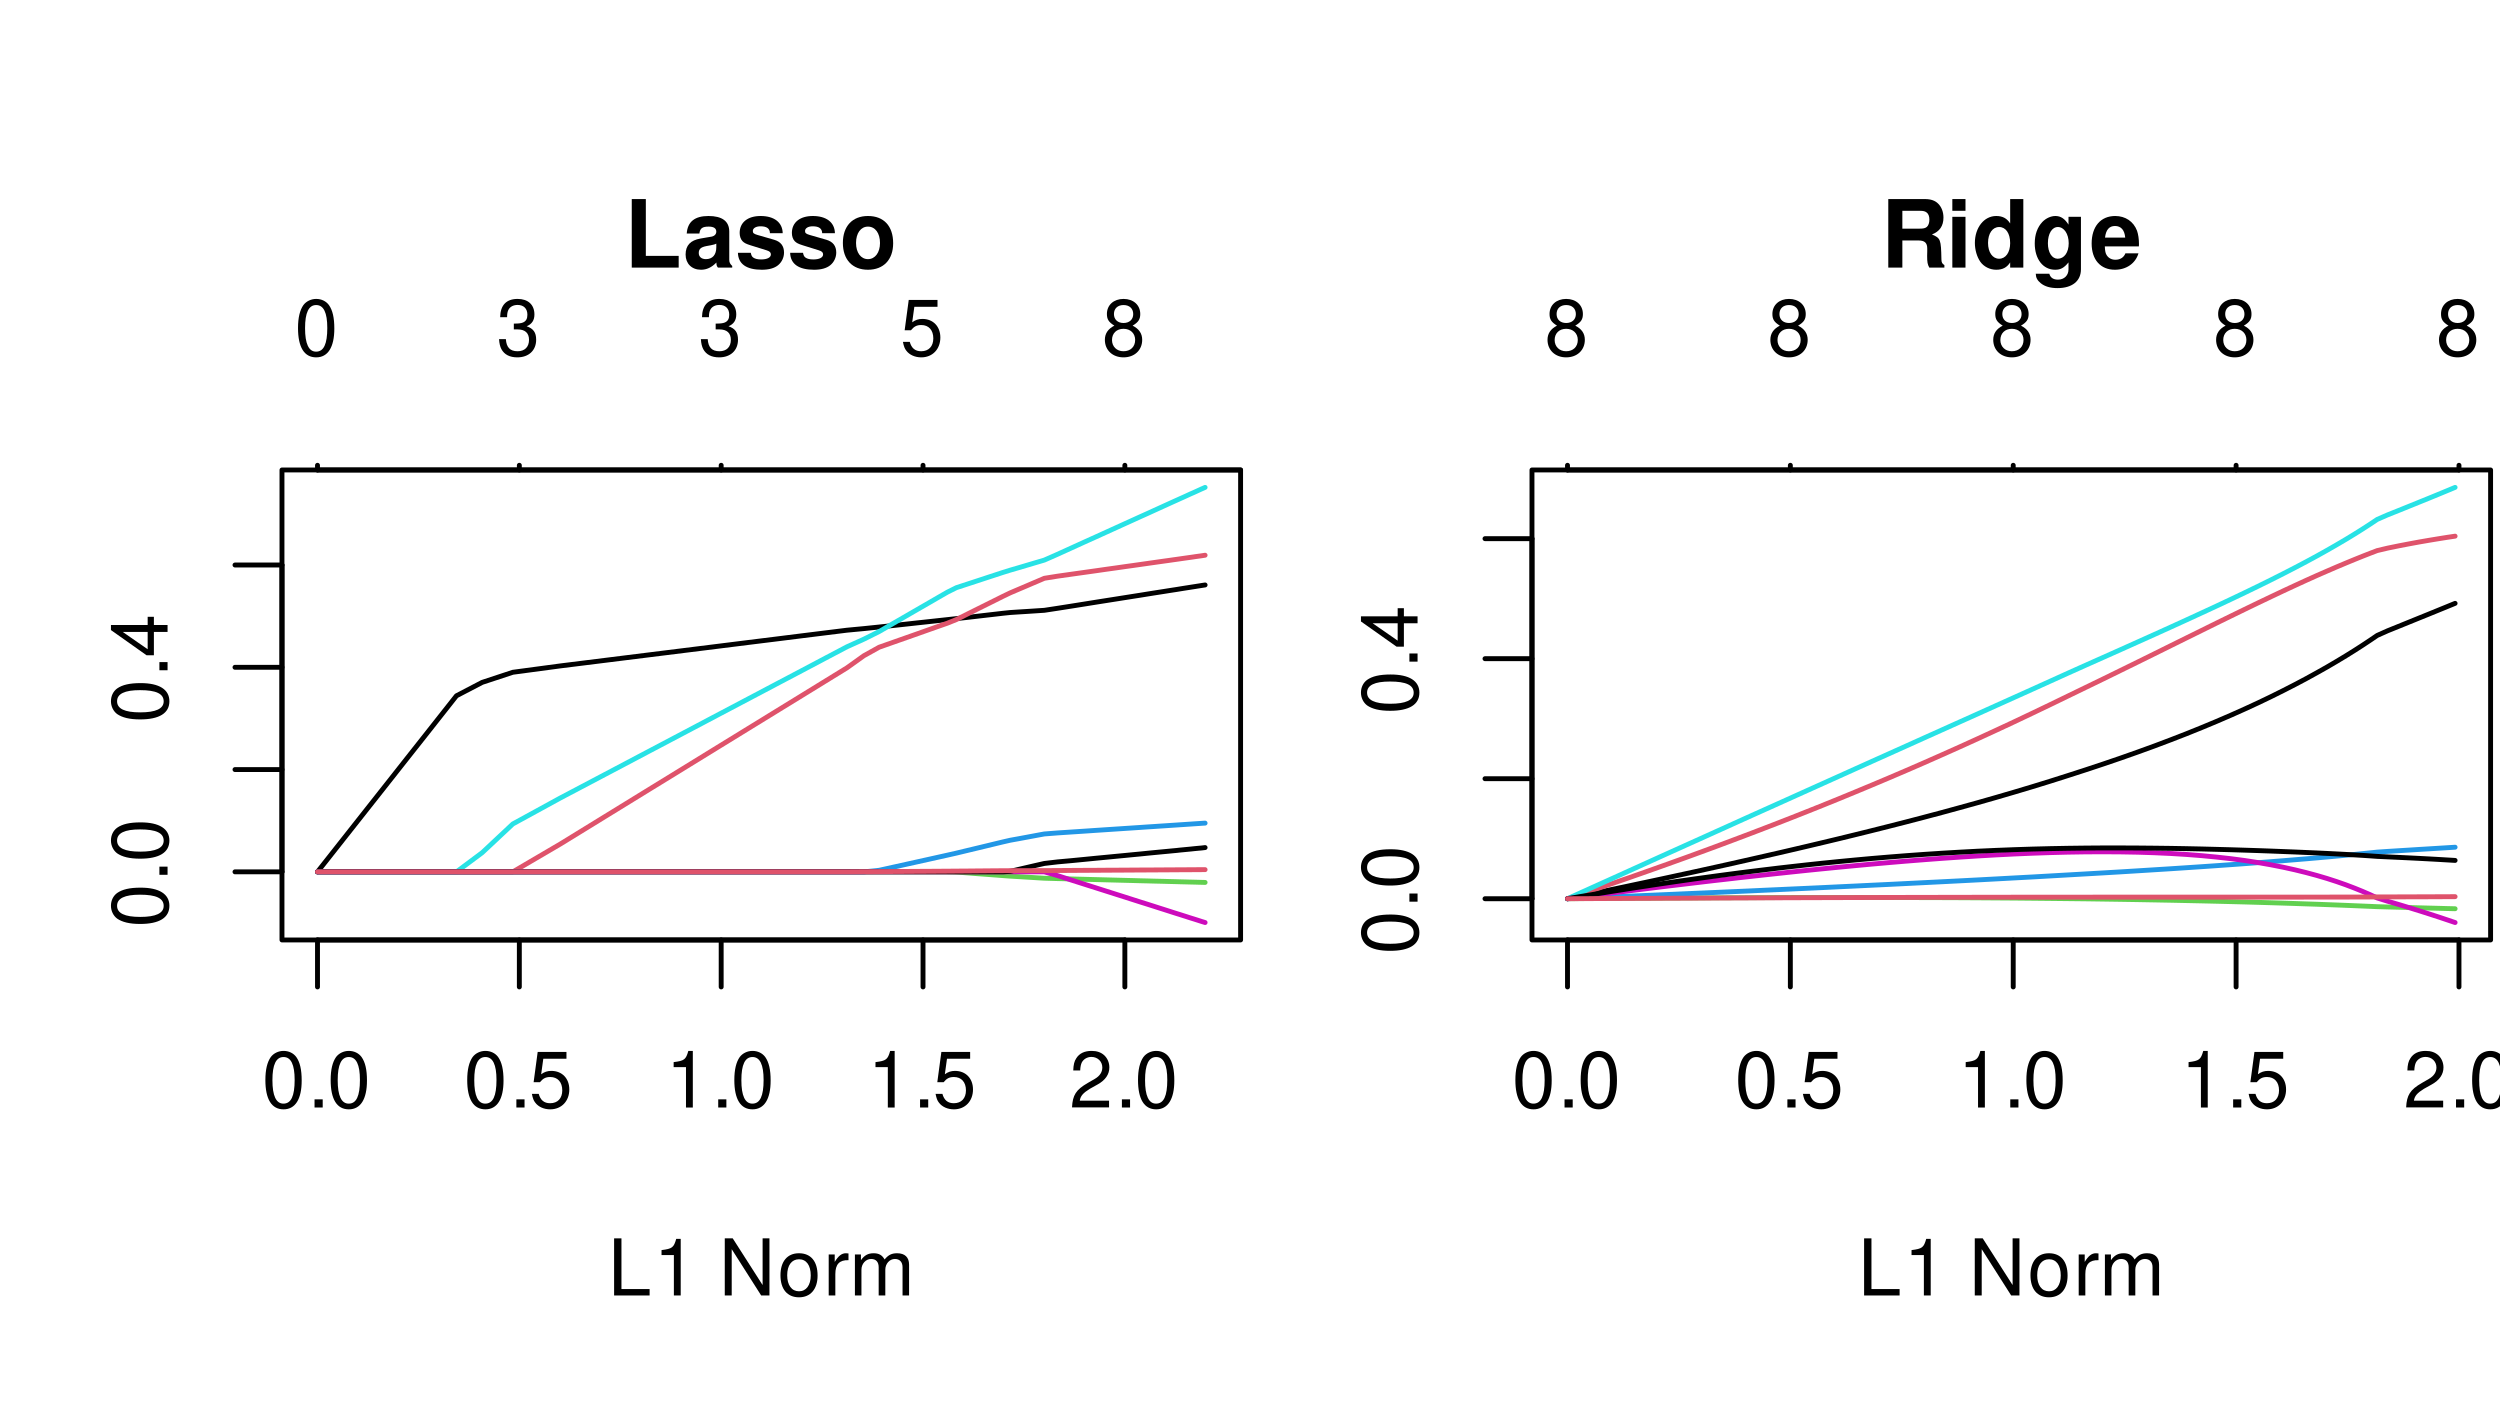 <?xml version="1.0" encoding="UTF-8"?>
<svg xmlns="http://www.w3.org/2000/svg" xmlns:xlink="http://www.w3.org/1999/xlink" width="383pt" height="216pt" viewBox="0 0 383 216" version="1.1">
<defs>
<g>
<symbol overflow="visible" id="glyph0-0">
<path style="stroke:none;" d=""/>
</symbol>
<symbol overflow="visible" id="glyph0-1">
<path style="stroke:none;" d="M 3.297 -8.672 C 2.516 -8.672 1.781 -8.312 1.344 -7.734 C 0.797 -6.953 0.516 -5.812 0.516 -4.203 C 0.516 -1.266 1.469 0.281 3.297 0.281 C 5.094 0.281 6.078 -1.266 6.078 -4.125 C 6.078 -5.812 5.812 -6.938 5.25 -7.734 C 4.812 -8.328 4.109 -8.672 3.297 -8.672 Z M 3.297 -7.734 C 4.438 -7.734 5 -6.578 5 -4.219 C 5 -1.75 4.453 -0.594 3.281 -0.594 C 2.156 -0.594 1.594 -1.797 1.594 -4.188 C 1.594 -6.578 2.156 -7.734 3.297 -7.734 Z M 3.297 -7.734 "/>
</symbol>
<symbol overflow="visible" id="glyph0-2">
<path style="stroke:none;" d="M 2.297 -1.25 L 1.047 -1.25 L 1.047 0 L 2.297 0 Z M 2.297 -1.25 "/>
</symbol>
<symbol overflow="visible" id="glyph0-3">
<path style="stroke:none;" d="M 5.719 -8.516 L 1.312 -8.516 L 0.688 -3.875 L 1.656 -3.875 C 2.141 -4.469 2.562 -4.672 3.234 -4.672 C 4.375 -4.672 5.078 -3.891 5.078 -2.625 C 5.078 -1.406 4.375 -0.656 3.219 -0.656 C 2.297 -0.656 1.734 -1.125 1.469 -2.094 L 0.422 -2.094 C 0.562 -1.391 0.688 -1.062 0.938 -0.75 C 1.422 -0.094 2.281 0.281 3.234 0.281 C 4.953 0.281 6.156 -0.969 6.156 -2.766 C 6.156 -4.453 5.047 -5.609 3.406 -5.609 C 2.812 -5.609 2.328 -5.453 1.844 -5.094 L 2.172 -7.469 L 5.719 -7.469 Z M 5.719 -8.516 "/>
</symbol>
<symbol overflow="visible" id="glyph0-4">
<path style="stroke:none;" d="M 3.109 -6.188 L 3.109 0 L 4.156 0 L 4.156 -8.672 L 3.469 -8.672 C 3.094 -7.344 2.859 -7.156 1.219 -6.953 L 1.219 -6.188 Z M 3.109 -6.188 "/>
</symbol>
<symbol overflow="visible" id="glyph0-5">
<path style="stroke:none;" d="M 6.078 -1.047 L 1.594 -1.047 C 1.703 -1.766 2.094 -2.219 3.125 -2.859 L 4.328 -3.531 C 5.516 -4.188 6.125 -5.078 6.125 -6.141 C 6.125 -6.859 5.844 -7.531 5.344 -8 C 4.844 -8.453 4.219 -8.672 3.406 -8.672 C 2.328 -8.672 1.531 -8.297 1.062 -7.547 C 0.75 -7.094 0.625 -6.547 0.594 -5.672 L 1.656 -5.672 C 1.688 -6.266 1.766 -6.609 1.906 -6.906 C 2.188 -7.422 2.734 -7.75 3.375 -7.75 C 4.328 -7.75 5.047 -7.062 5.047 -6.125 C 5.047 -5.422 4.656 -4.828 3.906 -4.391 L 2.797 -3.75 C 1.016 -2.719 0.5 -1.906 0.406 -0.016 L 6.078 -0.016 Z M 6.078 -1.047 "/>
</symbol>
<symbol overflow="visible" id="glyph0-6">
<path style="stroke:none;" d="M 2.078 -8.75 L 0.953 -8.75 L 0.953 0 L 6.391 0 L 6.391 -0.984 L 2.078 -0.984 Z M 2.078 -8.75 "/>
</symbol>
<symbol overflow="visible" id="glyph0-7">
<path style="stroke:none;" d=""/>
</symbol>
<symbol overflow="visible" id="glyph0-8">
<path style="stroke:none;" d="M 7.75 -8.75 L 6.703 -8.75 L 6.703 -1.594 L 2.125 -8.75 L 0.906 -8.75 L 0.906 0 L 1.969 0 L 1.969 -7.094 L 6.484 0 L 7.75 0 Z M 7.75 -8.75 "/>
</symbol>
<symbol overflow="visible" id="glyph0-9">
<path style="stroke:none;" d="M 3.266 -6.469 C 1.484 -6.469 0.438 -5.203 0.438 -3.094 C 0.438 -0.969 1.484 0.281 3.281 0.281 C 5.047 0.281 6.125 -0.984 6.125 -3.047 C 6.125 -5.234 5.094 -6.469 3.266 -6.469 Z M 3.281 -5.547 C 4.406 -5.547 5.078 -4.625 5.078 -3.062 C 5.078 -1.578 4.375 -0.641 3.281 -0.641 C 2.156 -0.641 1.469 -1.578 1.469 -3.094 C 1.469 -4.625 2.156 -5.547 3.281 -5.547 Z M 3.281 -5.547 "/>
</symbol>
<symbol overflow="visible" id="glyph0-10">
<path style="stroke:none;" d="M 0.828 -6.281 L 0.828 0 L 1.844 0 L 1.844 -3.266 C 1.844 -4.781 2.469 -5.453 3.859 -5.406 L 3.859 -6.438 C 3.688 -6.453 3.594 -6.469 3.469 -6.469 C 2.812 -6.469 2.328 -6.078 1.75 -5.141 L 1.75 -6.281 Z M 0.828 -6.281 "/>
</symbol>
<symbol overflow="visible" id="glyph0-11">
<path style="stroke:none;" d="M 0.844 -6.281 L 0.844 0 L 1.844 0 L 1.844 -3.953 C 1.844 -4.859 2.516 -5.594 3.328 -5.594 C 4.062 -5.594 4.484 -5.141 4.484 -4.328 L 4.484 0 L 5.5 0 L 5.5 -3.953 C 5.5 -4.859 6.156 -5.594 6.969 -5.594 C 7.703 -5.594 8.141 -5.125 8.141 -4.328 L 8.141 0 L 9.141 0 L 9.141 -4.719 C 9.141 -5.844 8.5 -6.469 7.312 -6.469 C 6.484 -6.469 5.969 -6.219 5.391 -5.516 C 5.016 -6.188 4.516 -6.469 3.703 -6.469 C 2.859 -6.469 2.297 -6.156 1.766 -5.406 L 1.766 -6.281 Z M 0.844 -6.281 "/>
</symbol>
<symbol overflow="visible" id="glyph0-12">
<path style="stroke:none;" d="M 2.656 -4 L 3.234 -4 C 4.375 -4 4.984 -3.453 4.984 -2.406 C 4.984 -1.312 4.328 -0.656 3.234 -0.656 C 2.078 -0.656 1.516 -1.25 1.438 -2.516 L 0.391 -2.516 C 0.438 -1.828 0.547 -1.375 0.75 -0.984 C 1.203 -0.141 2.031 0.281 3.188 0.281 C 4.938 0.281 6.078 -0.781 6.078 -2.422 C 6.078 -3.531 5.656 -4.125 4.625 -4.484 C 5.422 -4.812 5.812 -5.406 5.812 -6.281 C 5.812 -7.781 4.844 -8.672 3.234 -8.672 C 1.516 -8.672 0.594 -7.719 0.562 -5.875 L 1.625 -5.875 C 1.625 -6.406 1.688 -6.703 1.812 -6.969 C 2.047 -7.469 2.578 -7.75 3.234 -7.75 C 4.172 -7.75 4.734 -7.188 4.734 -6.25 C 4.734 -5.641 4.531 -5.266 4.062 -5.062 C 3.766 -4.938 3.391 -4.891 2.656 -4.891 Z M 2.656 -4 "/>
</symbol>
<symbol overflow="visible" id="glyph0-13">
<path style="stroke:none;" d="M 4.688 -4.578 C 5.578 -5.109 5.859 -5.547 5.859 -6.359 C 5.859 -7.734 4.812 -8.672 3.297 -8.672 C 1.797 -8.672 0.75 -7.734 0.75 -6.375 C 0.75 -5.547 1.016 -5.125 1.891 -4.578 C 0.922 -4.078 0.438 -3.375 0.438 -2.406 C 0.438 -0.828 1.609 0.281 3.297 0.281 C 4.984 0.281 6.156 -0.828 6.156 -2.406 C 6.156 -3.375 5.672 -4.078 4.688 -4.578 Z M 3.297 -7.734 C 4.203 -7.734 4.781 -7.203 4.781 -6.344 C 4.781 -5.516 4.188 -4.984 3.297 -4.984 C 2.406 -4.984 1.828 -5.516 1.828 -6.359 C 1.828 -7.203 2.406 -7.734 3.297 -7.734 Z M 3.297 -4.094 C 4.359 -4.094 5.078 -3.391 5.078 -2.391 C 5.078 -1.344 4.375 -0.656 3.281 -0.656 C 2.25 -0.656 1.531 -1.375 1.531 -2.375 C 1.531 -3.406 2.234 -4.094 3.297 -4.094 Z M 3.297 -4.094 "/>
</symbol>
<symbol overflow="visible" id="glyph1-0">
<path style="stroke:none;" d=""/>
</symbol>
<symbol overflow="visible" id="glyph1-1">
<path style="stroke:none;" d="M -8.672 -3.297 C -8.672 -2.516 -8.312 -1.781 -7.734 -1.344 C -6.953 -0.797 -5.812 -0.516 -4.203 -0.516 C -1.266 -0.516 0.281 -1.469 0.281 -3.297 C 0.281 -5.094 -1.266 -6.078 -4.125 -6.078 C -5.812 -6.078 -6.938 -5.812 -7.734 -5.25 C -8.328 -4.812 -8.672 -4.109 -8.672 -3.297 Z M -7.734 -3.297 C -7.734 -4.438 -6.578 -5 -4.219 -5 C -1.75 -5 -0.594 -4.453 -0.594 -3.281 C -0.594 -2.156 -1.797 -1.594 -4.188 -1.594 C -6.578 -1.594 -7.734 -2.156 -7.734 -3.297 Z M -7.734 -3.297 "/>
</symbol>
<symbol overflow="visible" id="glyph1-2">
<path style="stroke:none;" d="M -1.25 -2.297 L -1.25 -1.047 L 0 -1.047 L 0 -2.297 Z M -1.25 -2.297 "/>
</symbol>
<symbol overflow="visible" id="glyph1-3">
<path style="stroke:none;" d="M -2.094 -3.922 L 0 -3.922 L 0 -4.984 L -2.094 -4.984 L -2.094 -6.234 L -3.047 -6.234 L -3.047 -4.984 L -8.672 -4.984 L -8.672 -4.203 L -3.219 -0.344 L -2.094 -0.344 Z M -3.047 -3.922 L -3.047 -1.266 L -6.875 -3.922 Z M -3.047 -3.922 "/>
</symbol>
<symbol overflow="visible" id="glyph2-0">
<path style="stroke:none;" d=""/>
</symbol>
<symbol overflow="visible" id="glyph2-1">
<path style="stroke:none;" d="M 3.312 -10.5 L 1.156 -10.5 L 1.156 0 L 8.344 0 L 8.344 -1.797 L 3.312 -1.797 Z M 3.312 -10.5 "/>
</symbol>
<symbol overflow="visible" id="glyph2-2">
<path style="stroke:none;" d="M 7.547 -0.25 C 7.203 -0.578 7.094 -0.812 7.094 -1.203 L 7.094 -5.516 C 7.094 -7.109 6 -7.906 3.906 -7.906 C 1.797 -7.906 0.703 -7.016 0.578 -5.219 L 2.516 -5.219 C 2.625 -6.016 2.953 -6.281 3.953 -6.281 C 4.719 -6.281 5.109 -6.016 5.109 -5.5 C 5.109 -5.25 4.984 -5.031 4.766 -4.891 C 4.5 -4.75 4.5 -4.75 3.5 -4.594 L 2.688 -4.453 C 1.156 -4.188 0.406 -3.406 0.406 -2 C 0.406 -0.609 1.344 0.328 2.766 0.328 C 3.625 0.328 4.406 -0.031 5.125 -0.781 C 5.125 -0.375 5.172 -0.234 5.359 0 L 7.547 0 Z M 5.109 -3.125 C 5.109 -1.953 4.531 -1.297 3.516 -1.297 C 2.844 -1.297 2.422 -1.656 2.422 -2.234 C 2.422 -2.844 2.734 -3.125 3.578 -3.297 L 4.266 -3.422 C 4.797 -3.531 4.891 -3.562 5.109 -3.672 Z M 5.109 -3.125 "/>
</symbol>
<symbol overflow="visible" id="glyph2-3">
<path style="stroke:none;" d="M 7.281 -5.266 C 7.25 -6.922 5.984 -7.906 3.891 -7.906 C 1.922 -7.906 0.688 -6.922 0.688 -5.312 C 0.688 -4.797 0.844 -4.344 1.125 -4.047 C 1.391 -3.781 1.641 -3.641 2.391 -3.406 L 4.797 -2.656 C 5.297 -2.5 5.469 -2.328 5.469 -2.016 C 5.469 -1.547 4.906 -1.25 3.969 -1.25 C 3.438 -1.25 3.047 -1.344 2.781 -1.531 C 2.562 -1.688 2.484 -1.844 2.391 -2.266 L 0.422 -2.266 C 0.469 -0.547 1.734 0.328 4.094 0.328 C 5.172 0.328 6 0.094 6.562 -0.359 C 7.141 -0.828 7.484 -1.547 7.484 -2.312 C 7.484 -3.312 6.984 -3.969 5.969 -4.266 L 3.422 -5 C 2.859 -5.172 2.703 -5.281 2.703 -5.609 C 2.703 -6.031 3.172 -6.328 3.875 -6.328 C 4.844 -6.328 5.312 -5.984 5.328 -5.266 Z M 7.281 -5.266 "/>
</symbol>
<symbol overflow="visible" id="glyph2-4">
<path style="stroke:none;" d="M 4.344 -7.906 C 1.953 -7.906 0.5 -6.344 0.5 -3.781 C 0.5 -1.219 1.953 0.328 4.344 0.328 C 6.734 0.328 8.203 -1.219 8.203 -3.734 C 8.203 -6.375 6.766 -7.906 4.344 -7.906 Z M 4.344 -6.281 C 5.453 -6.281 6.188 -5.281 6.188 -3.766 C 6.188 -2.312 5.438 -1.297 4.344 -1.297 C 3.25 -1.297 2.516 -2.297 2.516 -3.781 C 2.516 -5.281 3.25 -6.281 4.344 -6.281 Z M 4.344 -6.281 "/>
</symbol>
<symbol overflow="visible" id="glyph2-5">
<path style="stroke:none;" d="M 3.312 -4.156 L 5.797 -4.156 C 6.734 -4.156 7.125 -3.781 7.125 -2.922 L 7.125 -2.5 C 7.109 -2.219 7.109 -1.953 7.109 -1.797 C 7.109 -0.812 7.172 -0.5 7.438 0 L 9.75 0 L 9.75 -0.391 C 9.422 -0.578 9.297 -0.797 9.297 -1.25 C 9.234 -4.344 9.172 -4.5 7.844 -5.078 C 9.016 -5.531 9.609 -6.375 9.609 -7.672 C 9.609 -8.5 9.328 -9.266 8.812 -9.781 C 8.344 -10.266 7.672 -10.5 6.781 -10.5 L 1.156 -10.5 L 1.156 0 L 3.312 0 Z M 3.312 -5.969 L 3.312 -8.703 L 5.922 -8.703 C 6.547 -8.703 6.781 -8.641 7.062 -8.422 C 7.312 -8.219 7.453 -7.844 7.453 -7.359 C 7.453 -6.859 7.312 -6.453 7.062 -6.234 C 6.812 -6.031 6.547 -5.969 5.922 -5.969 Z M 3.312 -5.969 "/>
</symbol>
<symbol overflow="visible" id="glyph2-6">
<path style="stroke:none;" d="M 2.984 -7.781 L 0.969 -7.781 L 0.969 0 L 2.984 0 Z M 2.984 -10.5 L 0.969 -10.5 L 0.969 -8.703 L 2.984 -8.703 Z M 2.984 -10.5 "/>
</symbol>
<symbol overflow="visible" id="glyph2-7">
<path style="stroke:none;" d="M 5.828 0 L 7.844 0 L 7.844 -10.5 L 5.828 -10.5 L 5.828 -6.766 C 5.328 -7.547 4.672 -7.906 3.688 -7.906 C 1.828 -7.906 0.422 -6.125 0.422 -3.781 C 0.422 -2.719 0.734 -1.656 1.25 -0.906 C 1.781 -0.141 2.734 0.328 3.688 0.328 C 4.672 0.328 5.328 -0.016 5.828 -0.797 Z M 4.141 -6.219 C 5.156 -6.219 5.828 -5.25 5.828 -3.75 C 5.828 -2.328 5.141 -1.359 4.141 -1.359 C 3.125 -1.359 2.438 -2.344 2.438 -3.781 C 2.438 -5.234 3.125 -6.219 4.141 -6.219 Z M 4.141 -6.219 "/>
</symbol>
<symbol overflow="visible" id="glyph2-8">
<path style="stroke:none;" d="M 5.766 -7.781 L 5.766 -6.578 C 5.203 -7.484 4.578 -7.906 3.766 -7.906 C 3.062 -7.906 2.312 -7.562 1.766 -7 C 1 -6.188 0.594 -5.078 0.594 -3.703 C 0.594 -1.312 1.859 0.328 3.719 0.328 C 4.547 0.328 5.062 0.062 5.766 -0.797 L 5.766 0.266 C 5.766 1.203 5.094 1.844 4.156 1.844 C 3.422 1.844 2.984 1.531 2.828 0.938 L 0.75 0.938 C 0.766 1.547 0.984 1.953 1.516 2.391 C 2.125 2.891 2.984 3.141 4.078 3.141 C 6.328 3.141 7.672 2.062 7.672 0.266 L 7.672 -7.781 Z M 4.141 -6.219 C 5.078 -6.219 5.797 -5.172 5.797 -3.734 C 5.797 -2.312 5.109 -1.359 4.109 -1.359 C 3.234 -1.359 2.609 -2.312 2.609 -3.734 C 2.609 -5.203 3.234 -6.219 4.141 -6.219 Z M 4.141 -6.219 "/>
</symbol>
<symbol overflow="visible" id="glyph2-9">
<path style="stroke:none;" d="M 7.547 -3.25 C 7.562 -3.422 7.562 -3.5 7.562 -3.594 C 7.562 -4.375 7.453 -5.094 7.266 -5.641 C 6.734 -7.062 5.484 -7.906 3.922 -7.906 C 1.688 -7.906 0.312 -6.297 0.312 -3.688 C 0.312 -1.203 1.672 0.328 3.875 0.328 C 5.625 0.328 7.031 -0.641 7.484 -2.188 L 5.484 -2.188 C 5.25 -1.562 4.688 -1.203 3.953 -1.203 C 3.375 -1.203 2.906 -1.453 2.625 -1.891 C 2.438 -2.172 2.359 -2.516 2.328 -3.25 Z M 2.359 -4.594 C 2.5 -5.797 3 -6.375 3.891 -6.375 C 4.812 -6.375 5.359 -5.75 5.453 -4.594 Z M 2.359 -4.594 "/>
</symbol>
</g>
</defs>
<g id="surface35">
<rect x="0" y="0" width="383" height="216" style="fill:rgb(100%,100%,100%);fill-opacity:1;stroke:none;"/>
<path style="fill:none;stroke-width:0.75;stroke-linecap:round;stroke-linejoin:round;stroke:rgb(0%,0%,0%);stroke-opacity:1;stroke-miterlimit:10;" d="M 48.641 133.566 L 52.59 128.562 L 56.191 124 L 59.473 119.844 L 62.461 116.055 L 65.188 112.605 L 67.668 109.461 L 69.93 106.594 L 73.871 104.539 L 78.566 102.992 L 85.852 102.016 L 92.73 101.16 L 98.992 100.379 L 104.703 99.668 L 109.902 99.02 L 114.645 98.426 L 118.961 97.891 L 122.898 97.398 L 126.48 96.953 L 129.75 96.547 L 132.34 96.301 L 134.684 96.059 L 136.855 95.828 L 138.832 95.613 L 140.629 95.414 L 142.27 95.238 L 143.762 95.074 L 145.125 94.926 L 146.527 94.773 L 148.227 94.582 L 149.777 94.402 L 151.191 94.238 L 152.48 94.09 L 153.652 93.953 L 154.777 93.836 L 156.039 93.754 L 157.172 93.684 L 158.199 93.617 L 159.137 93.555 L 159.992 93.5 L 162.016 93.191 L 164.172 92.852 L 166.137 92.539 L 167.914 92.254 L 169.547 91.996 L 171.035 91.762 L 172.391 91.547 L 173.625 91.352 L 174.75 91.176 L 175.762 91.012 L 176.695 90.863 L 177.547 90.73 L 178.324 90.609 L 179.031 90.496 L 179.676 90.395 L 180.266 90.305 L 180.785 90.219 L 181.273 90.141 L 181.719 90.07 L 182.125 90.008 L 182.496 89.949 L 182.816 89.898 L 183.125 89.852 L 183.406 89.805 L 183.66 89.766 L 183.895 89.73 L 184.105 89.695 L 184.285 89.668 L 184.457 89.641 L 184.621 89.617 "/>
<path style="fill:none;stroke-width:0.75;stroke-linecap:round;stroke-linejoin:round;stroke:rgb(0%,0%,0%);stroke-opacity:1;stroke-miterlimit:10;" d="M 48.641 144 L 172.328 144 "/>
<path style="fill:none;stroke-width:0.75;stroke-linecap:round;stroke-linejoin:round;stroke:rgb(0%,0%,0%);stroke-opacity:1;stroke-miterlimit:10;" d="M 48.641 144 L 48.641 151.199 "/>
<path style="fill:none;stroke-width:0.75;stroke-linecap:round;stroke-linejoin:round;stroke:rgb(0%,0%,0%);stroke-opacity:1;stroke-miterlimit:10;" d="M 79.562 144 L 79.562 151.199 "/>
<path style="fill:none;stroke-width:0.75;stroke-linecap:round;stroke-linejoin:round;stroke:rgb(0%,0%,0%);stroke-opacity:1;stroke-miterlimit:10;" d="M 110.484 144 L 110.484 151.199 "/>
<path style="fill:none;stroke-width:0.75;stroke-linecap:round;stroke-linejoin:round;stroke:rgb(0%,0%,0%);stroke-opacity:1;stroke-miterlimit:10;" d="M 141.406 144 L 141.406 151.199 "/>
<path style="fill:none;stroke-width:0.75;stroke-linecap:round;stroke-linejoin:round;stroke:rgb(0%,0%,0%);stroke-opacity:1;stroke-miterlimit:10;" d="M 172.328 144 L 172.328 151.199 "/>
<g style="fill:rgb(0%,0%,0%);fill-opacity:1;">
  <use xlink:href="#glyph0-1" x="40.141" y="169.67"/>
  <use xlink:href="#glyph0-2" x="47.141" y="169.67"/>
  <use xlink:href="#glyph0-1" x="50.141" y="169.67"/>
</g>
<g style="fill:rgb(0%,0%,0%);fill-opacity:1;">
  <use xlink:href="#glyph0-1" x="71.062" y="169.67"/>
  <use xlink:href="#glyph0-2" x="78.062" y="169.67"/>
  <use xlink:href="#glyph0-3" x="81.062" y="169.67"/>
</g>
<g style="fill:rgb(0%,0%,0%);fill-opacity:1;">
  <use xlink:href="#glyph0-4" x="101.984" y="169.67"/>
  <use xlink:href="#glyph0-2" x="108.984" y="169.67"/>
  <use xlink:href="#glyph0-1" x="111.984" y="169.67"/>
</g>
<g style="fill:rgb(0%,0%,0%);fill-opacity:1;">
  <use xlink:href="#glyph0-4" x="132.906" y="169.67"/>
  <use xlink:href="#glyph0-2" x="139.906" y="169.67"/>
  <use xlink:href="#glyph0-3" x="142.906" y="169.67"/>
</g>
<g style="fill:rgb(0%,0%,0%);fill-opacity:1;">
  <use xlink:href="#glyph0-5" x="163.828" y="169.67"/>
  <use xlink:href="#glyph0-2" x="170.828" y="169.67"/>
  <use xlink:href="#glyph0-1" x="173.828" y="169.67"/>
</g>
<path style="fill:none;stroke-width:0.75;stroke-linecap:round;stroke-linejoin:round;stroke:rgb(0%,0%,0%);stroke-opacity:1;stroke-miterlimit:10;" d="M 43.199 133.566 L 43.199 86.559 "/>
<path style="fill:none;stroke-width:0.75;stroke-linecap:round;stroke-linejoin:round;stroke:rgb(0%,0%,0%);stroke-opacity:1;stroke-miterlimit:10;" d="M 43.199 133.566 L 36 133.566 "/>
<path style="fill:none;stroke-width:0.75;stroke-linecap:round;stroke-linejoin:round;stroke:rgb(0%,0%,0%);stroke-opacity:1;stroke-miterlimit:10;" d="M 43.199 117.898 L 36 117.898 "/>
<path style="fill:none;stroke-width:0.75;stroke-linecap:round;stroke-linejoin:round;stroke:rgb(0%,0%,0%);stroke-opacity:1;stroke-miterlimit:10;" d="M 43.199 102.23 L 36 102.23 "/>
<path style="fill:none;stroke-width:0.75;stroke-linecap:round;stroke-linejoin:round;stroke:rgb(0%,0%,0%);stroke-opacity:1;stroke-miterlimit:10;" d="M 43.199 86.559 L 36 86.559 "/>
<g style="fill:rgb(0%,0%,0%);fill-opacity:1;">
  <use xlink:href="#glyph1-1" x="25.67" y="142.066"/>
  <use xlink:href="#glyph1-2" x="25.67" y="135.066"/>
  <use xlink:href="#glyph1-1" x="25.67" y="132.066"/>
</g>
<g style="fill:rgb(0%,0%,0%);fill-opacity:1;">
  <use xlink:href="#glyph1-1" x="25.67" y="110.73"/>
  <use xlink:href="#glyph1-2" x="25.67" y="103.73"/>
  <use xlink:href="#glyph1-3" x="25.67" y="100.73"/>
</g>
<path style="fill:none;stroke-width:0.75;stroke-linecap:round;stroke-linejoin:round;stroke:rgb(0%,0%,0%);stroke-opacity:1;stroke-miterlimit:10;" d="M 43.199 144 L 190.059 144 L 190.059 72 L 43.199 72 Z M 43.199 144 "/>
<g style="fill:rgb(0%,0%,0%);fill-opacity:1;">
  <use xlink:href="#glyph2-1" x="95.629" y="40.997"/>
  <use xlink:href="#glyph2-2" x="104.629" y="40.997"/>
  <use xlink:href="#glyph2-3" x="112.629" y="40.997"/>
  <use xlink:href="#glyph2-3" x="120.629" y="40.997"/>
  <use xlink:href="#glyph2-4" x="128.629" y="40.997"/>
</g>
<g style="fill:rgb(0%,0%,0%);fill-opacity:1;">
  <use xlink:href="#glyph0-6" x="93.129" y="198.467"/>
  <use xlink:href="#glyph0-4" x="100.129" y="198.467"/>
  <use xlink:href="#glyph0-7" x="107.129" y="198.467"/>
  <use xlink:href="#glyph0-8" x="110.129" y="198.467"/>
  <use xlink:href="#glyph0-9" x="119.129" y="198.467"/>
  <use xlink:href="#glyph0-10" x="126.129" y="198.467"/>
  <use xlink:href="#glyph0-11" x="130.129" y="198.467"/>
</g>
<path style="fill:none;stroke-width:0.75;stroke-linecap:round;stroke-linejoin:round;stroke:rgb(87.451%,32.549%,41.961%);stroke-opacity:1;stroke-miterlimit:10;" d="M 48.641 133.566 L 78.566 133.566 L 85.852 129.297 L 92.73 125.07 L 98.992 121.219 L 104.703 117.711 L 109.902 114.512 L 114.645 111.598 L 118.961 108.945 L 122.898 106.527 L 126.48 104.324 L 129.75 102.312 L 132.34 100.461 L 134.684 99.156 L 136.855 98.391 L 138.832 97.695 L 140.629 97.062 L 142.27 96.48 L 143.762 95.953 L 145.125 95.477 L 146.527 94.914 L 148.227 94.062 L 149.777 93.289 L 151.191 92.586 L 152.48 91.945 L 153.652 91.359 L 154.777 90.82 L 156.039 90.281 L 157.172 89.801 L 158.199 89.359 L 159.137 88.961 L 159.992 88.594 L 162.016 88.27 L 164.172 87.965 L 166.137 87.688 L 167.914 87.438 L 169.547 87.203 L 171.035 86.996 L 172.391 86.801 L 173.625 86.629 L 174.75 86.469 L 175.762 86.324 L 176.695 86.191 L 177.547 86.07 L 178.324 85.961 L 179.031 85.863 L 179.676 85.77 L 180.266 85.688 L 180.785 85.613 L 181.273 85.543 L 181.719 85.48 L 182.125 85.422 L 182.496 85.371 L 182.816 85.324 L 183.125 85.277 L 183.406 85.238 L 183.66 85.203 L 183.895 85.172 L 184.105 85.141 L 184.285 85.113 L 184.457 85.086 L 184.621 85.062 "/>
<path style="fill:none;stroke-width:0.75;stroke-linecap:round;stroke-linejoin:round;stroke:rgb(38.039%,81.569%,30.98%);stroke-opacity:1;stroke-miterlimit:10;" d="M 48.641 133.566 L 145.125 133.566 L 146.527 133.602 L 148.227 133.73 L 149.777 133.852 L 151.191 133.957 L 152.48 134.055 L 153.652 134.145 L 154.777 134.227 L 156.039 134.301 L 157.172 134.371 L 158.199 134.434 L 159.137 134.492 L 159.992 134.543 L 162.016 134.602 L 164.172 134.656 L 166.137 134.707 L 167.914 134.754 L 169.547 134.797 L 171.035 134.836 L 172.391 134.871 L 173.625 134.902 L 174.75 134.934 L 175.762 134.957 L 176.695 134.984 L 177.547 135.004 L 178.324 135.023 L 179.031 135.043 L 179.676 135.059 L 180.266 135.074 L 180.785 135.09 L 181.273 135.102 L 181.719 135.113 L 182.125 135.125 L 182.496 135.133 L 182.816 135.141 L 183.125 135.148 L 183.406 135.156 L 183.66 135.164 L 183.895 135.168 L 184.105 135.176 L 184.285 135.18 L 184.457 135.184 L 184.621 135.188 "/>
<path style="fill:none;stroke-width:0.75;stroke-linecap:round;stroke-linejoin:round;stroke:rgb(13.333%,59.216%,90.196%);stroke-opacity:1;stroke-miterlimit:10;" d="M 48.641 133.566 L 132.34 133.566 L 134.684 133.328 L 136.855 132.848 L 138.832 132.41 L 140.629 132.012 L 142.27 131.648 L 143.762 131.316 L 145.125 131.012 L 146.527 130.695 L 148.227 130.285 L 149.777 129.914 L 151.191 129.574 L 152.48 129.262 L 153.652 128.98 L 154.777 128.723 L 156.039 128.496 L 157.172 128.285 L 158.199 128.094 L 159.137 127.918 L 159.992 127.762 L 162.016 127.605 L 164.172 127.461 L 166.137 127.332 L 167.914 127.211 L 169.547 127.102 L 171.035 127.004 L 172.391 126.914 L 173.625 126.832 L 174.75 126.758 L 175.762 126.688 L 176.695 126.629 L 177.547 126.57 L 178.324 126.52 L 179.031 126.473 L 179.676 126.43 L 180.266 126.391 L 180.785 126.355 L 181.273 126.324 L 181.719 126.293 L 182.125 126.266 L 182.496 126.242 L 182.816 126.219 L 183.125 126.199 L 183.406 126.18 L 183.66 126.164 L 183.895 126.148 L 184.105 126.133 L 184.285 126.121 L 184.457 126.109 L 184.621 126.102 "/>
<path style="fill:none;stroke-width:0.75;stroke-linecap:round;stroke-linejoin:round;stroke:rgb(15.686%,88.627%,89.804%);stroke-opacity:1;stroke-miterlimit:10;" d="M 48.641 133.566 L 69.93 133.566 L 73.871 130.629 L 78.566 126.23 L 85.852 122.246 L 92.73 118.621 L 98.992 115.316 L 104.703 112.305 L 109.902 109.559 L 114.645 107.059 L 118.961 104.781 L 122.898 102.707 L 126.48 100.812 L 129.75 99.09 L 132.34 97.922 L 134.684 96.754 L 136.855 95.496 L 138.832 94.359 L 140.629 93.32 L 142.27 92.375 L 143.762 91.512 L 145.125 90.727 L 146.527 90.027 L 148.227 89.473 L 149.777 88.965 L 151.191 88.5 L 152.48 88.078 L 153.652 87.695 L 154.777 87.344 L 156.039 86.977 L 157.172 86.641 L 158.199 86.336 L 159.137 86.059 L 159.992 85.805 L 162.016 84.914 L 164.172 83.934 L 166.137 83.039 L 167.914 82.238 L 169.547 81.496 L 171.035 80.82 L 172.391 80.203 L 173.625 79.645 L 174.75 79.133 L 175.762 78.68 L 176.695 78.254 L 177.547 77.867 L 178.324 77.512 L 179.031 77.191 L 179.676 76.898 L 180.266 76.633 L 180.785 76.398 L 181.273 76.18 L 181.719 75.977 L 182.125 75.789 L 182.496 75.621 L 182.816 75.484 L 183.125 75.344 L 183.406 75.215 L 183.66 75.098 L 183.895 74.992 L 184.105 74.895 L 184.285 74.82 L 184.457 74.742 L 184.621 74.668 "/>
<path style="fill:none;stroke-width:0.75;stroke-linecap:round;stroke-linejoin:round;stroke:rgb(80.392%,4.314%,73.725%);stroke-opacity:1;stroke-miterlimit:10;" d="M 48.641 133.566 L 159.992 133.566 L 162.016 134.145 L 164.172 134.84 L 166.137 135.465 L 167.914 136.027 L 169.547 136.547 L 171.035 137.02 L 172.391 137.449 L 173.625 137.844 L 174.75 138.203 L 175.762 138.52 L 176.695 138.816 L 177.547 139.09 L 178.324 139.336 L 179.031 139.562 L 179.676 139.77 L 180.266 139.957 L 180.785 140.117 L 181.273 140.273 L 181.719 140.414 L 182.125 140.547 L 182.496 140.664 L 182.816 140.762 L 183.125 140.859 L 183.406 140.949 L 183.66 141.031 L 183.895 141.105 L 184.105 141.176 L 184.285 141.227 L 184.457 141.281 L 184.621 141.332 "/>
<path style="fill:none;stroke-width:0.75;stroke-linecap:round;stroke-linejoin:round;stroke:rgb(0%,0%,0%);stroke-opacity:1;stroke-miterlimit:10;" d="M 48.641 133.566 L 153.652 133.566 L 154.777 133.492 L 156.039 133.191 L 157.172 132.93 L 158.199 132.691 L 159.137 132.477 L 159.992 132.281 L 162.016 132.043 L 164.172 131.848 L 166.137 131.656 L 167.914 131.48 L 169.547 131.324 L 171.035 131.18 L 172.391 131.051 L 173.625 130.93 L 174.75 130.824 L 175.762 130.719 L 176.695 130.629 L 177.547 130.547 L 178.324 130.473 L 179.031 130.406 L 179.676 130.344 L 180.266 130.289 L 180.785 130.23 L 181.273 130.184 L 181.719 130.141 L 182.125 130.102 L 182.496 130.066 L 182.816 130.031 L 183.125 130 L 183.406 129.973 L 183.66 129.949 L 183.895 129.93 L 184.105 129.91 L 184.285 129.887 L 184.457 129.867 L 184.621 129.848 "/>
<path style="fill:none;stroke-width:0.75;stroke-linecap:round;stroke-linejoin:round;stroke:rgb(87.451%,32.549%,41.961%);stroke-opacity:1;stroke-miterlimit:10;" d="M 48.641 133.566 L 129.75 133.566 L 132.34 133.547 L 134.684 133.531 L 136.855 133.516 L 138.832 133.504 L 140.629 133.492 L 142.27 133.484 L 143.762 133.473 L 145.125 133.465 L 146.527 133.453 L 148.227 133.441 L 149.777 133.426 L 151.191 133.414 L 152.48 133.402 L 153.652 133.395 L 154.777 133.387 L 156.039 133.383 L 157.172 133.379 L 158.199 133.379 L 159.137 133.375 L 159.992 133.375 L 162.016 133.363 L 164.172 133.348 L 166.137 133.336 L 167.914 133.328 L 169.547 133.316 L 171.035 133.309 L 172.391 133.301 L 173.625 133.293 L 174.75 133.285 L 175.762 133.281 L 176.695 133.277 L 177.547 133.27 L 178.324 133.266 L 179.031 133.262 L 179.676 133.258 L 180.266 133.254 L 180.785 133.25 L 181.273 133.25 L 181.719 133.246 L 182.125 133.242 L 182.496 133.242 L 182.816 133.238 L 183.125 133.238 L 183.406 133.234 L 183.895 133.234 L 184.105 133.23 L 184.621 133.23 "/>
<path style="fill:none;stroke-width:0.75;stroke-linecap:round;stroke-linejoin:round;stroke:rgb(0%,0%,0%);stroke-opacity:1;stroke-miterlimit:10;" d="M 48.641 72 L 190.059 72 "/>
<path style="fill:none;stroke-width:0.75;stroke-linecap:round;stroke-linejoin:round;stroke:rgb(0%,0%,0%);stroke-opacity:1;stroke-miterlimit:10;" d="M 48.641 72 L 48.641 71.281 "/>
<path style="fill:none;stroke-width:0.75;stroke-linecap:round;stroke-linejoin:round;stroke:rgb(0%,0%,0%);stroke-opacity:1;stroke-miterlimit:10;" d="M 79.562 72 L 79.562 71.281 "/>
<path style="fill:none;stroke-width:0.75;stroke-linecap:round;stroke-linejoin:round;stroke:rgb(0%,0%,0%);stroke-opacity:1;stroke-miterlimit:10;" d="M 110.484 72 L 110.484 71.281 "/>
<path style="fill:none;stroke-width:0.75;stroke-linecap:round;stroke-linejoin:round;stroke:rgb(0%,0%,0%);stroke-opacity:1;stroke-miterlimit:10;" d="M 141.406 72 L 141.406 71.281 "/>
<path style="fill:none;stroke-width:0.75;stroke-linecap:round;stroke-linejoin:round;stroke:rgb(0%,0%,0%);stroke-opacity:1;stroke-miterlimit:10;" d="M 172.328 72 L 172.328 71.281 "/>
<g style="fill:rgb(0%,0%,0%);fill-opacity:1;">
  <use xlink:href="#glyph0-1" x="45.141" y="54.467"/>
</g>
<g style="fill:rgb(0%,0%,0%);fill-opacity:1;">
  <use xlink:href="#glyph0-12" x="76.062" y="54.467"/>
</g>
<g style="fill:rgb(0%,0%,0%);fill-opacity:1;">
  <use xlink:href="#glyph0-12" x="106.984" y="54.467"/>
</g>
<g style="fill:rgb(0%,0%,0%);fill-opacity:1;">
  <use xlink:href="#glyph0-3" x="137.906" y="54.467"/>
</g>
<g style="fill:rgb(0%,0%,0%);fill-opacity:1;">
  <use xlink:href="#glyph0-13" x="168.828" y="54.467"/>
</g>
<path style="fill:none;stroke-width:0.75;stroke-linecap:round;stroke-linejoin:round;stroke:rgb(0%,0%,0%);stroke-opacity:1;stroke-miterlimit:10;" d="M 240.141 137.684 L 240.617 137.582 L 240.664 137.574 L 240.715 137.562 L 240.77 137.551 L 240.828 137.539 L 240.898 137.527 L 240.969 137.512 L 241.051 137.492 L 241.137 137.477 L 241.234 137.457 L 241.34 137.434 L 241.457 137.41 L 241.582 137.383 L 241.723 137.355 L 241.871 137.324 L 242.039 137.289 L 242.219 137.25 L 242.418 137.211 L 242.637 137.164 L 242.875 137.117 L 243.133 137.062 L 243.414 137.004 L 243.723 136.938 L 244.062 136.871 L 244.43 136.793 L 244.828 136.711 L 245.266 136.617 L 245.738 136.52 L 246.254 136.41 L 246.812 136.293 L 247.418 136.168 L 248.074 136.027 L 248.789 135.879 L 249.559 135.715 L 250.387 135.539 L 251.285 135.348 L 252.25 135.145 L 253.289 134.922 L 254.402 134.684 L 255.598 134.426 L 256.875 134.148 L 258.238 133.855 L 259.688 133.539 L 261.23 133.199 L 262.863 132.84 L 264.59 132.457 L 266.41 132.047 L 268.324 131.617 L 270.332 131.16 L 272.434 130.68 L 274.621 130.172 L 276.891 129.641 L 279.246 129.082 L 281.676 128.5 L 284.172 127.891 L 286.734 127.258 L 289.355 126.598 L 292.023 125.918 L 294.73 125.211 L 297.469 124.484 L 300.234 123.73 L 303.012 122.961 L 305.793 122.168 L 308.574 121.355 L 311.34 120.527 L 314.09 119.68 L 316.809 118.816 L 319.527 117.938 L 322.227 117.043 L 324.883 116.137 L 327.484 115.219 L 330.035 114.293 L 332.52 113.355 L 334.945 112.414 L 337.297 111.465 L 339.574 110.516 L 341.777 109.566 L 343.902 108.617 L 345.949 107.672 L 347.914 106.73 L 349.797 105.793 L 351.598 104.871 L 353.316 103.961 L 354.949 103.062 L 356.508 102.184 L 357.98 101.32 L 359.375 100.48 L 360.691 99.66 L 361.93 98.863 L 363.098 98.09 L 364.191 97.348 L 365.801 96.629 L 367.504 95.941 L 369.129 95.281 L 370.68 94.652 L 372.152 94.055 L 373.551 93.484 L 374.871 92.945 L 376.121 92.434 "/>
<path style="fill:none;stroke-width:0.75;stroke-linecap:round;stroke-linejoin:round;stroke:rgb(0%,0%,0%);stroke-opacity:1;stroke-miterlimit:10;" d="M 240.141 144 L 376.715 144 "/>
<path style="fill:none;stroke-width:0.75;stroke-linecap:round;stroke-linejoin:round;stroke:rgb(0%,0%,0%);stroke-opacity:1;stroke-miterlimit:10;" d="M 240.141 144 L 240.141 151.199 "/>
<path style="fill:none;stroke-width:0.75;stroke-linecap:round;stroke-linejoin:round;stroke:rgb(0%,0%,0%);stroke-opacity:1;stroke-miterlimit:10;" d="M 274.281 144 L 274.281 151.199 "/>
<path style="fill:none;stroke-width:0.75;stroke-linecap:round;stroke-linejoin:round;stroke:rgb(0%,0%,0%);stroke-opacity:1;stroke-miterlimit:10;" d="M 308.426 144 L 308.426 151.199 "/>
<path style="fill:none;stroke-width:0.75;stroke-linecap:round;stroke-linejoin:round;stroke:rgb(0%,0%,0%);stroke-opacity:1;stroke-miterlimit:10;" d="M 342.57 144 L 342.57 151.199 "/>
<path style="fill:none;stroke-width:0.75;stroke-linecap:round;stroke-linejoin:round;stroke:rgb(0%,0%,0%);stroke-opacity:1;stroke-miterlimit:10;" d="M 376.715 144 L 376.715 151.199 "/>
<g style="fill:rgb(0%,0%,0%);fill-opacity:1;">
  <use xlink:href="#glyph0-1" x="231.641" y="169.67"/>
  <use xlink:href="#glyph0-2" x="238.641" y="169.67"/>
  <use xlink:href="#glyph0-1" x="241.641" y="169.67"/>
</g>
<g style="fill:rgb(0%,0%,0%);fill-opacity:1;">
  <use xlink:href="#glyph0-1" x="265.781" y="169.67"/>
  <use xlink:href="#glyph0-2" x="272.781" y="169.67"/>
  <use xlink:href="#glyph0-3" x="275.781" y="169.67"/>
</g>
<g style="fill:rgb(0%,0%,0%);fill-opacity:1;">
  <use xlink:href="#glyph0-4" x="299.926" y="169.67"/>
  <use xlink:href="#glyph0-2" x="306.926" y="169.67"/>
  <use xlink:href="#glyph0-1" x="309.926" y="169.67"/>
</g>
<g style="fill:rgb(0%,0%,0%);fill-opacity:1;">
  <use xlink:href="#glyph0-4" x="334.07" y="169.67"/>
  <use xlink:href="#glyph0-2" x="341.07" y="169.67"/>
  <use xlink:href="#glyph0-3" x="344.07" y="169.67"/>
</g>
<g style="fill:rgb(0%,0%,0%);fill-opacity:1;">
  <use xlink:href="#glyph0-5" x="368.215" y="169.67"/>
  <use xlink:href="#glyph0-2" x="375.215" y="169.67"/>
  <use xlink:href="#glyph0-1" x="378.215" y="169.67"/>
</g>
<path style="fill:none;stroke-width:0.75;stroke-linecap:round;stroke-linejoin:round;stroke:rgb(0%,0%,0%);stroke-opacity:1;stroke-miterlimit:10;" d="M 234.699 137.684 L 234.699 82.523 "/>
<path style="fill:none;stroke-width:0.75;stroke-linecap:round;stroke-linejoin:round;stroke:rgb(0%,0%,0%);stroke-opacity:1;stroke-miterlimit:10;" d="M 234.699 137.684 L 227.5 137.684 "/>
<path style="fill:none;stroke-width:0.75;stroke-linecap:round;stroke-linejoin:round;stroke:rgb(0%,0%,0%);stroke-opacity:1;stroke-miterlimit:10;" d="M 234.699 119.297 L 227.5 119.297 "/>
<path style="fill:none;stroke-width:0.75;stroke-linecap:round;stroke-linejoin:round;stroke:rgb(0%,0%,0%);stroke-opacity:1;stroke-miterlimit:10;" d="M 234.699 100.91 L 227.5 100.91 "/>
<path style="fill:none;stroke-width:0.75;stroke-linecap:round;stroke-linejoin:round;stroke:rgb(0%,0%,0%);stroke-opacity:1;stroke-miterlimit:10;" d="M 234.699 82.523 L 227.5 82.523 "/>
<g style="fill:rgb(0%,0%,0%);fill-opacity:1;">
  <use xlink:href="#glyph1-1" x="217.17" y="146.184"/>
  <use xlink:href="#glyph1-2" x="217.17" y="139.184"/>
  <use xlink:href="#glyph1-1" x="217.17" y="136.184"/>
</g>
<g style="fill:rgb(0%,0%,0%);fill-opacity:1;">
  <use xlink:href="#glyph1-1" x="217.17" y="109.41"/>
  <use xlink:href="#glyph1-2" x="217.17" y="102.41"/>
  <use xlink:href="#glyph1-3" x="217.17" y="99.41"/>
</g>
<path style="fill:none;stroke-width:0.75;stroke-linecap:round;stroke-linejoin:round;stroke:rgb(0%,0%,0%);stroke-opacity:1;stroke-miterlimit:10;" d="M 234.699 144 L 381.559 144 L 381.559 72 L 234.699 72 Z M 234.699 144 "/>
<g style="fill:rgb(0%,0%,0%);fill-opacity:1;">
  <use xlink:href="#glyph2-5" x="288.129" y="40.997"/>
  <use xlink:href="#glyph2-6" x="298.129" y="40.997"/>
  <use xlink:href="#glyph2-7" x="302.129" y="40.997"/>
  <use xlink:href="#glyph2-8" x="311.129" y="40.997"/>
  <use xlink:href="#glyph2-9" x="320.129" y="40.997"/>
</g>
<g style="fill:rgb(0%,0%,0%);fill-opacity:1;">
  <use xlink:href="#glyph0-6" x="284.629" y="198.467"/>
  <use xlink:href="#glyph0-4" x="291.629" y="198.467"/>
  <use xlink:href="#glyph0-7" x="298.629" y="198.467"/>
  <use xlink:href="#glyph0-8" x="301.629" y="198.467"/>
  <use xlink:href="#glyph0-9" x="310.629" y="198.467"/>
  <use xlink:href="#glyph0-10" x="317.629" y="198.467"/>
  <use xlink:href="#glyph0-11" x="321.629" y="198.467"/>
</g>
<path style="fill:none;stroke-width:0.75;stroke-linecap:round;stroke-linejoin:round;stroke:rgb(87.451%,32.549%,41.961%);stroke-opacity:1;stroke-miterlimit:10;" d="M 240.141 137.684 L 240.617 137.523 L 240.664 137.508 L 240.715 137.488 L 240.77 137.473 L 240.828 137.449 L 240.898 137.43 L 240.969 137.402 L 241.051 137.375 L 241.137 137.348 L 241.234 137.316 L 241.34 137.277 L 241.457 137.238 L 241.582 137.199 L 241.723 137.152 L 241.871 137.102 L 242.039 137.043 L 242.219 136.984 L 242.418 136.914 L 242.637 136.844 L 242.875 136.762 L 243.133 136.676 L 243.414 136.578 L 243.723 136.473 L 244.062 136.359 L 244.43 136.234 L 244.828 136.098 L 245.266 135.949 L 245.738 135.785 L 246.254 135.609 L 246.812 135.418 L 247.418 135.207 L 248.074 134.98 L 248.789 134.734 L 249.559 134.469 L 250.387 134.176 L 251.285 133.863 L 252.25 133.523 L 253.289 133.156 L 254.402 132.762 L 255.598 132.336 L 256.875 131.875 L 258.238 131.387 L 259.688 130.859 L 261.23 130.293 L 262.863 129.691 L 264.59 129.047 L 266.41 128.363 L 268.324 127.641 L 270.332 126.871 L 272.434 126.062 L 274.621 125.207 L 276.891 124.309 L 279.246 123.367 L 281.676 122.383 L 284.172 121.355 L 286.734 120.289 L 289.355 119.184 L 292.023 118.043 L 294.73 116.867 L 297.469 115.656 L 300.234 114.422 L 303.012 113.16 L 305.793 111.879 L 308.574 110.582 L 311.34 109.27 L 314.09 107.953 L 316.809 106.633 L 319.527 105.316 L 322.227 104.008 L 324.883 102.707 L 327.484 101.43 L 330.035 100.172 L 332.52 98.941 L 334.945 97.742 L 337.297 96.582 L 339.574 95.457 L 341.777 94.379 L 343.902 93.344 L 345.949 92.355 L 347.914 91.418 L 349.797 90.527 L 351.598 89.691 L 353.316 88.902 L 354.949 88.168 L 356.508 87.488 L 357.98 86.852 L 359.375 86.266 L 360.691 85.723 L 361.93 85.223 L 363.098 84.766 L 364.191 84.348 L 365.801 83.969 L 367.504 83.621 L 369.129 83.309 L 370.68 83.023 L 372.152 82.77 L 373.551 82.539 L 374.871 82.328 L 376.121 82.141 "/>
<path style="fill:none;stroke-width:0.75;stroke-linecap:round;stroke-linejoin:round;stroke:rgb(38.039%,81.569%,30.98%);stroke-opacity:1;stroke-miterlimit:10;" d="M 240.141 137.684 L 240.617 137.68 L 240.715 137.68 L 240.77 137.676 L 241.234 137.676 L 241.34 137.672 L 241.723 137.672 L 241.871 137.668 L 242.219 137.668 L 242.418 137.664 L 242.637 137.664 L 242.875 137.66 L 243.133 137.66 L 243.414 137.656 L 243.723 137.656 L 244.062 137.652 L 244.43 137.652 L 244.828 137.648 L 245.266 137.645 L 245.738 137.641 L 246.254 137.637 L 246.812 137.633 L 247.418 137.629 L 248.074 137.625 L 248.789 137.621 L 249.559 137.617 L 250.387 137.609 L 251.285 137.605 L 252.25 137.598 L 253.289 137.594 L 254.402 137.586 L 255.598 137.578 L 256.875 137.574 L 258.238 137.566 L 259.688 137.559 L 261.23 137.551 L 262.863 137.543 L 264.59 137.535 L 266.41 137.527 L 268.324 137.523 L 270.332 137.516 L 272.434 137.508 L 274.621 137.504 L 276.891 137.5 L 279.246 137.496 L 281.676 137.496 L 284.172 137.492 L 286.734 137.496 L 289.355 137.496 L 292.023 137.504 L 294.73 137.512 L 297.469 137.52 L 300.234 137.531 L 303.012 137.547 L 308.574 137.586 L 311.34 137.613 L 314.09 137.641 L 319.527 137.703 L 322.227 137.742 L 324.883 137.781 L 327.484 137.824 L 330.035 137.871 L 332.52 137.918 L 334.945 137.969 L 337.297 138.02 L 339.574 138.074 L 341.777 138.129 L 343.902 138.184 L 345.949 138.242 L 347.914 138.301 L 349.797 138.359 L 351.598 138.418 L 353.316 138.477 L 354.949 138.531 L 356.508 138.59 L 357.98 138.645 L 359.375 138.699 L 360.691 138.754 L 361.93 138.805 L 363.098 138.855 L 364.191 138.902 L 365.801 138.949 L 367.504 138.992 L 369.129 139.035 L 370.68 139.078 L 372.152 139.117 L 373.551 139.152 L 374.871 139.188 L 376.121 139.219 "/>
<path style="fill:none;stroke-width:0.75;stroke-linecap:round;stroke-linejoin:round;stroke:rgb(13.333%,59.216%,90.196%);stroke-opacity:1;stroke-miterlimit:10;" d="M 240.141 137.684 L 240.617 137.664 L 240.664 137.66 L 240.715 137.66 L 240.77 137.656 L 240.828 137.652 L 240.898 137.652 L 240.969 137.648 L 241.051 137.645 L 241.137 137.641 L 241.234 137.637 L 241.34 137.633 L 241.457 137.629 L 241.582 137.621 L 241.723 137.617 L 241.871 137.609 L 242.039 137.605 L 242.219 137.598 L 242.418 137.59 L 242.637 137.578 L 242.875 137.57 L 243.133 137.559 L 243.414 137.547 L 243.723 137.535 L 244.062 137.52 L 244.43 137.504 L 244.828 137.488 L 245.266 137.469 L 245.738 137.449 L 246.254 137.43 L 246.812 137.406 L 247.418 137.379 L 248.074 137.352 L 248.789 137.324 L 249.559 137.289 L 250.387 137.254 L 251.285 137.219 L 252.25 137.176 L 253.289 137.133 L 254.402 137.086 L 255.598 137.035 L 256.875 136.98 L 258.238 136.918 L 259.688 136.855 L 261.23 136.789 L 262.863 136.719 L 264.59 136.641 L 266.41 136.562 L 268.324 136.477 L 270.332 136.383 L 272.434 136.289 L 274.621 136.188 L 276.891 136.086 L 279.246 135.977 L 281.676 135.859 L 284.172 135.742 L 286.734 135.617 L 289.355 135.492 L 292.023 135.359 L 294.73 135.223 L 297.469 135.086 L 300.234 134.945 L 303.012 134.801 L 305.793 134.652 L 308.574 134.5 L 311.34 134.352 L 314.09 134.195 L 319.527 133.883 L 322.227 133.727 L 324.883 133.57 L 327.484 133.41 L 330.035 133.25 L 332.52 133.094 L 334.945 132.934 L 337.297 132.777 L 339.574 132.621 L 341.777 132.465 L 343.902 132.312 L 345.949 132.16 L 347.914 132.008 L 349.797 131.859 L 351.598 131.711 L 353.316 131.57 L 354.949 131.43 L 356.508 131.289 L 357.98 131.156 L 359.375 131.023 L 360.691 130.898 L 361.93 130.773 L 363.098 130.656 L 364.191 130.543 L 365.801 130.434 L 367.504 130.328 L 369.129 130.227 L 370.68 130.129 L 372.152 130.039 L 373.551 129.953 L 374.871 129.871 L 376.121 129.793 "/>
<path style="fill:none;stroke-width:0.75;stroke-linecap:round;stroke-linejoin:round;stroke:rgb(15.686%,88.627%,89.804%);stroke-opacity:1;stroke-miterlimit:10;" d="M 240.141 137.684 L 240.617 137.465 L 240.664 137.445 L 240.715 137.422 L 240.77 137.398 L 240.828 137.371 L 240.898 137.34 L 240.969 137.305 L 241.051 137.27 L 241.137 137.23 L 241.234 137.188 L 241.34 137.137 L 241.457 137.086 L 241.582 137.027 L 241.723 136.965 L 241.871 136.898 L 242.039 136.824 L 242.219 136.738 L 242.418 136.648 L 242.637 136.551 L 242.875 136.445 L 243.133 136.328 L 243.414 136.199 L 243.723 136.059 L 244.062 135.906 L 244.43 135.742 L 244.828 135.559 L 245.266 135.363 L 245.738 135.148 L 246.254 134.918 L 246.812 134.664 L 247.418 134.391 L 248.074 134.094 L 248.789 133.77 L 249.559 133.422 L 250.387 133.047 L 251.285 132.641 L 252.25 132.203 L 253.289 131.734 L 254.402 131.23 L 255.598 130.691 L 256.875 130.117 L 258.238 129.5 L 259.688 128.848 L 261.23 128.152 L 262.863 127.414 L 264.59 126.637 L 266.41 125.812 L 268.324 124.949 L 270.332 124.047 L 272.434 123.102 L 274.621 122.117 L 276.891 121.094 L 279.246 120.035 L 281.676 118.941 L 284.172 117.816 L 286.734 116.664 L 289.355 115.488 L 292.023 114.289 L 294.73 113.07 L 297.469 111.84 L 300.234 110.598 L 303.012 109.352 L 305.793 108.098 L 308.574 106.848 L 311.34 105.602 L 314.09 104.359 L 316.809 103.129 L 319.527 101.91 L 322.227 100.707 L 324.883 99.523 L 327.484 98.355 L 330.035 97.211 L 332.52 96.086 L 334.945 94.98 L 337.297 93.898 L 339.574 92.844 L 341.777 91.809 L 343.902 90.797 L 345.949 89.805 L 347.914 88.836 L 349.797 87.887 L 351.598 86.961 L 353.316 86.055 L 354.949 85.172 L 356.508 84.301 L 357.98 83.457 L 359.375 82.637 L 360.691 81.836 L 361.93 81.059 L 363.098 80.305 L 364.191 79.574 L 365.801 78.871 L 367.504 78.191 L 369.129 77.535 L 370.68 76.906 L 372.152 76.309 L 373.551 75.734 L 374.871 75.188 L 376.121 74.668 "/>
<path style="fill:none;stroke-width:0.75;stroke-linecap:round;stroke-linejoin:round;stroke:rgb(80.392%,4.314%,73.725%);stroke-opacity:1;stroke-miterlimit:10;" d="M 240.141 137.684 L 240.617 137.621 L 240.664 137.613 L 240.715 137.609 L 240.77 137.602 L 240.828 137.594 L 240.898 137.582 L 240.969 137.574 L 241.051 137.562 L 241.137 137.551 L 241.234 137.539 L 241.34 137.527 L 241.457 137.512 L 241.582 137.496 L 241.723 137.477 L 241.871 137.457 L 242.039 137.438 L 242.219 137.414 L 242.418 137.387 L 242.637 137.359 L 242.875 137.328 L 243.133 137.297 L 243.414 137.258 L 243.723 137.219 L 244.062 137.176 L 244.43 137.129 L 244.828 137.078 L 245.266 137.023 L 245.738 136.961 L 246.254 136.898 L 246.812 136.828 L 247.418 136.75 L 248.074 136.668 L 248.789 136.578 L 249.559 136.48 L 250.387 136.379 L 251.285 136.266 L 252.25 136.148 L 253.289 136.02 L 254.402 135.883 L 255.598 135.738 L 256.875 135.586 L 258.238 135.422 L 259.688 135.25 L 261.23 135.066 L 262.863 134.875 L 264.59 134.68 L 266.41 134.469 L 268.324 134.258 L 270.332 134.035 L 272.434 133.809 L 274.621 133.574 L 276.891 133.336 L 279.246 133.098 L 281.676 132.859 L 284.172 132.621 L 286.734 132.383 L 289.355 132.152 L 292.023 131.926 L 294.73 131.711 L 297.469 131.504 L 300.234 131.312 L 303.012 131.133 L 305.793 130.973 L 308.574 130.832 L 311.34 130.715 L 314.09 130.621 L 316.809 130.551 L 319.527 130.508 L 322.227 130.496 L 324.883 130.512 L 327.484 130.559 L 330.035 130.641 L 332.52 130.754 L 334.945 130.902 L 337.297 131.086 L 339.574 131.305 L 341.777 131.551 L 343.902 131.832 L 345.949 132.148 L 347.914 132.492 L 349.797 132.863 L 351.598 133.262 L 353.316 133.684 L 354.949 134.125 L 356.508 134.586 L 357.98 135.062 L 359.375 135.551 L 360.691 136.051 L 361.93 136.555 L 363.098 137.062 L 364.191 137.57 L 365.801 138.074 L 367.504 138.574 L 369.129 139.066 L 370.68 139.547 L 372.152 140.016 L 373.551 140.469 L 374.871 140.91 L 376.121 141.332 "/>
<path style="fill:none;stroke-width:0.75;stroke-linecap:round;stroke-linejoin:round;stroke:rgb(0%,0%,0%);stroke-opacity:1;stroke-miterlimit:10;" d="M 240.141 137.684 L 240.617 137.602 L 240.664 137.594 L 240.715 137.586 L 240.77 137.574 L 240.828 137.566 L 240.969 137.543 L 241.051 137.527 L 241.137 137.516 L 241.234 137.496 L 241.34 137.48 L 241.457 137.461 L 241.582 137.438 L 241.723 137.418 L 241.871 137.391 L 242.039 137.363 L 242.219 137.332 L 242.418 137.301 L 242.637 137.266 L 242.875 137.223 L 243.133 137.184 L 243.414 137.137 L 243.723 137.086 L 244.062 137.027 L 244.43 136.969 L 244.828 136.902 L 245.266 136.832 L 245.738 136.758 L 246.254 136.672 L 246.812 136.582 L 247.418 136.484 L 248.074 136.383 L 248.789 136.27 L 249.559 136.148 L 250.387 136.02 L 251.285 135.879 L 252.25 135.734 L 253.289 135.574 L 254.402 135.406 L 255.598 135.23 L 256.875 135.043 L 258.238 134.848 L 259.688 134.641 L 261.23 134.43 L 262.863 134.203 L 264.59 133.973 L 266.41 133.734 L 268.324 133.492 L 270.332 133.246 L 272.434 132.992 L 274.621 132.742 L 276.891 132.488 L 279.246 132.238 L 281.676 131.992 L 284.172 131.754 L 286.734 131.52 L 289.355 131.301 L 292.023 131.09 L 294.73 130.895 L 297.469 130.715 L 300.234 130.551 L 303.012 130.402 L 305.793 130.277 L 308.574 130.168 L 311.34 130.078 L 314.09 130.008 L 316.809 129.957 L 319.527 129.922 L 322.227 129.902 L 324.883 129.902 L 327.484 129.914 L 330.035 129.938 L 332.52 129.969 L 334.945 130.012 L 337.297 130.062 L 339.574 130.121 L 341.777 130.18 L 343.902 130.246 L 345.949 130.312 L 347.914 130.383 L 349.797 130.457 L 351.598 130.527 L 353.316 130.602 L 354.949 130.672 L 356.508 130.746 L 357.98 130.82 L 359.375 130.895 L 360.691 130.969 L 361.93 131.043 L 363.098 131.121 L 364.191 131.199 L 365.801 131.273 L 367.504 131.352 L 369.129 131.43 L 370.68 131.508 L 372.152 131.586 L 373.551 131.664 L 374.871 131.742 L 376.121 131.816 "/>
<path style="fill:none;stroke-width:0.75;stroke-linecap:round;stroke-linejoin:round;stroke:rgb(87.451%,32.549%,41.961%);stroke-opacity:1;stroke-miterlimit:10;" d="M 240.141 137.684 L 240.617 137.68 L 240.969 137.68 L 241.051 137.676 L 241.723 137.676 L 241.871 137.672 L 242.418 137.672 L 242.637 137.668 L 243.414 137.668 L 243.723 137.664 L 244.062 137.664 L 244.43 137.66 L 244.828 137.66 L 245.266 137.656 L 245.738 137.656 L 246.254 137.652 L 246.812 137.648 L 247.418 137.648 L 248.074 137.645 L 248.789 137.641 L 249.559 137.637 L 250.387 137.633 L 251.285 137.629 L 252.25 137.625 L 253.289 137.621 L 254.402 137.613 L 255.598 137.609 L 256.875 137.605 L 258.238 137.598 L 259.688 137.594 L 261.23 137.586 L 262.863 137.578 L 264.59 137.574 L 266.41 137.566 L 268.324 137.559 L 270.332 137.551 L 272.434 137.543 L 274.621 137.535 L 276.891 137.527 L 279.246 137.52 L 281.676 137.512 L 284.172 137.504 L 286.734 137.496 L 289.355 137.492 L 292.023 137.484 L 294.73 137.477 L 297.469 137.473 L 300.234 137.469 L 303.012 137.461 L 308.574 137.453 L 311.34 137.449 L 314.09 137.449 L 316.809 137.445 L 319.527 137.445 L 322.227 137.441 L 351.598 137.441 L 353.316 137.438 L 354.949 137.438 L 356.508 137.434 L 357.98 137.43 L 359.375 137.43 L 360.691 137.426 L 361.93 137.422 L 363.098 137.418 L 364.191 137.41 L 365.801 137.406 L 367.504 137.402 L 369.129 137.395 L 370.68 137.391 L 372.152 137.387 L 373.551 137.379 L 374.871 137.375 L 376.121 137.367 "/>
<path style="fill:none;stroke-width:0.75;stroke-linecap:round;stroke-linejoin:round;stroke:rgb(0%,0%,0%);stroke-opacity:1;stroke-miterlimit:10;" d="M 240.141 72 L 376.715 72 "/>
<path style="fill:none;stroke-width:0.75;stroke-linecap:round;stroke-linejoin:round;stroke:rgb(0%,0%,0%);stroke-opacity:1;stroke-miterlimit:10;" d="M 240.141 72 L 240.141 71.281 "/>
<path style="fill:none;stroke-width:0.75;stroke-linecap:round;stroke-linejoin:round;stroke:rgb(0%,0%,0%);stroke-opacity:1;stroke-miterlimit:10;" d="M 274.281 72 L 274.281 71.281 "/>
<path style="fill:none;stroke-width:0.75;stroke-linecap:round;stroke-linejoin:round;stroke:rgb(0%,0%,0%);stroke-opacity:1;stroke-miterlimit:10;" d="M 308.426 72 L 308.426 71.281 "/>
<path style="fill:none;stroke-width:0.75;stroke-linecap:round;stroke-linejoin:round;stroke:rgb(0%,0%,0%);stroke-opacity:1;stroke-miterlimit:10;" d="M 342.57 72 L 342.57 71.281 "/>
<path style="fill:none;stroke-width:0.75;stroke-linecap:round;stroke-linejoin:round;stroke:rgb(0%,0%,0%);stroke-opacity:1;stroke-miterlimit:10;" d="M 376.715 72 L 376.715 71.281 "/>
<g style="fill:rgb(0%,0%,0%);fill-opacity:1;">
  <use xlink:href="#glyph0-13" x="236.641" y="54.467"/>
</g>
<g style="fill:rgb(0%,0%,0%);fill-opacity:1;">
  <use xlink:href="#glyph0-13" x="270.781" y="54.467"/>
</g>
<g style="fill:rgb(0%,0%,0%);fill-opacity:1;">
  <use xlink:href="#glyph0-13" x="304.926" y="54.467"/>
</g>
<g style="fill:rgb(0%,0%,0%);fill-opacity:1;">
  <use xlink:href="#glyph0-13" x="339.07" y="54.467"/>
</g>
<g style="fill:rgb(0%,0%,0%);fill-opacity:1;">
  <use xlink:href="#glyph0-13" x="373.215" y="54.467"/>
</g>
</g>
</svg>
